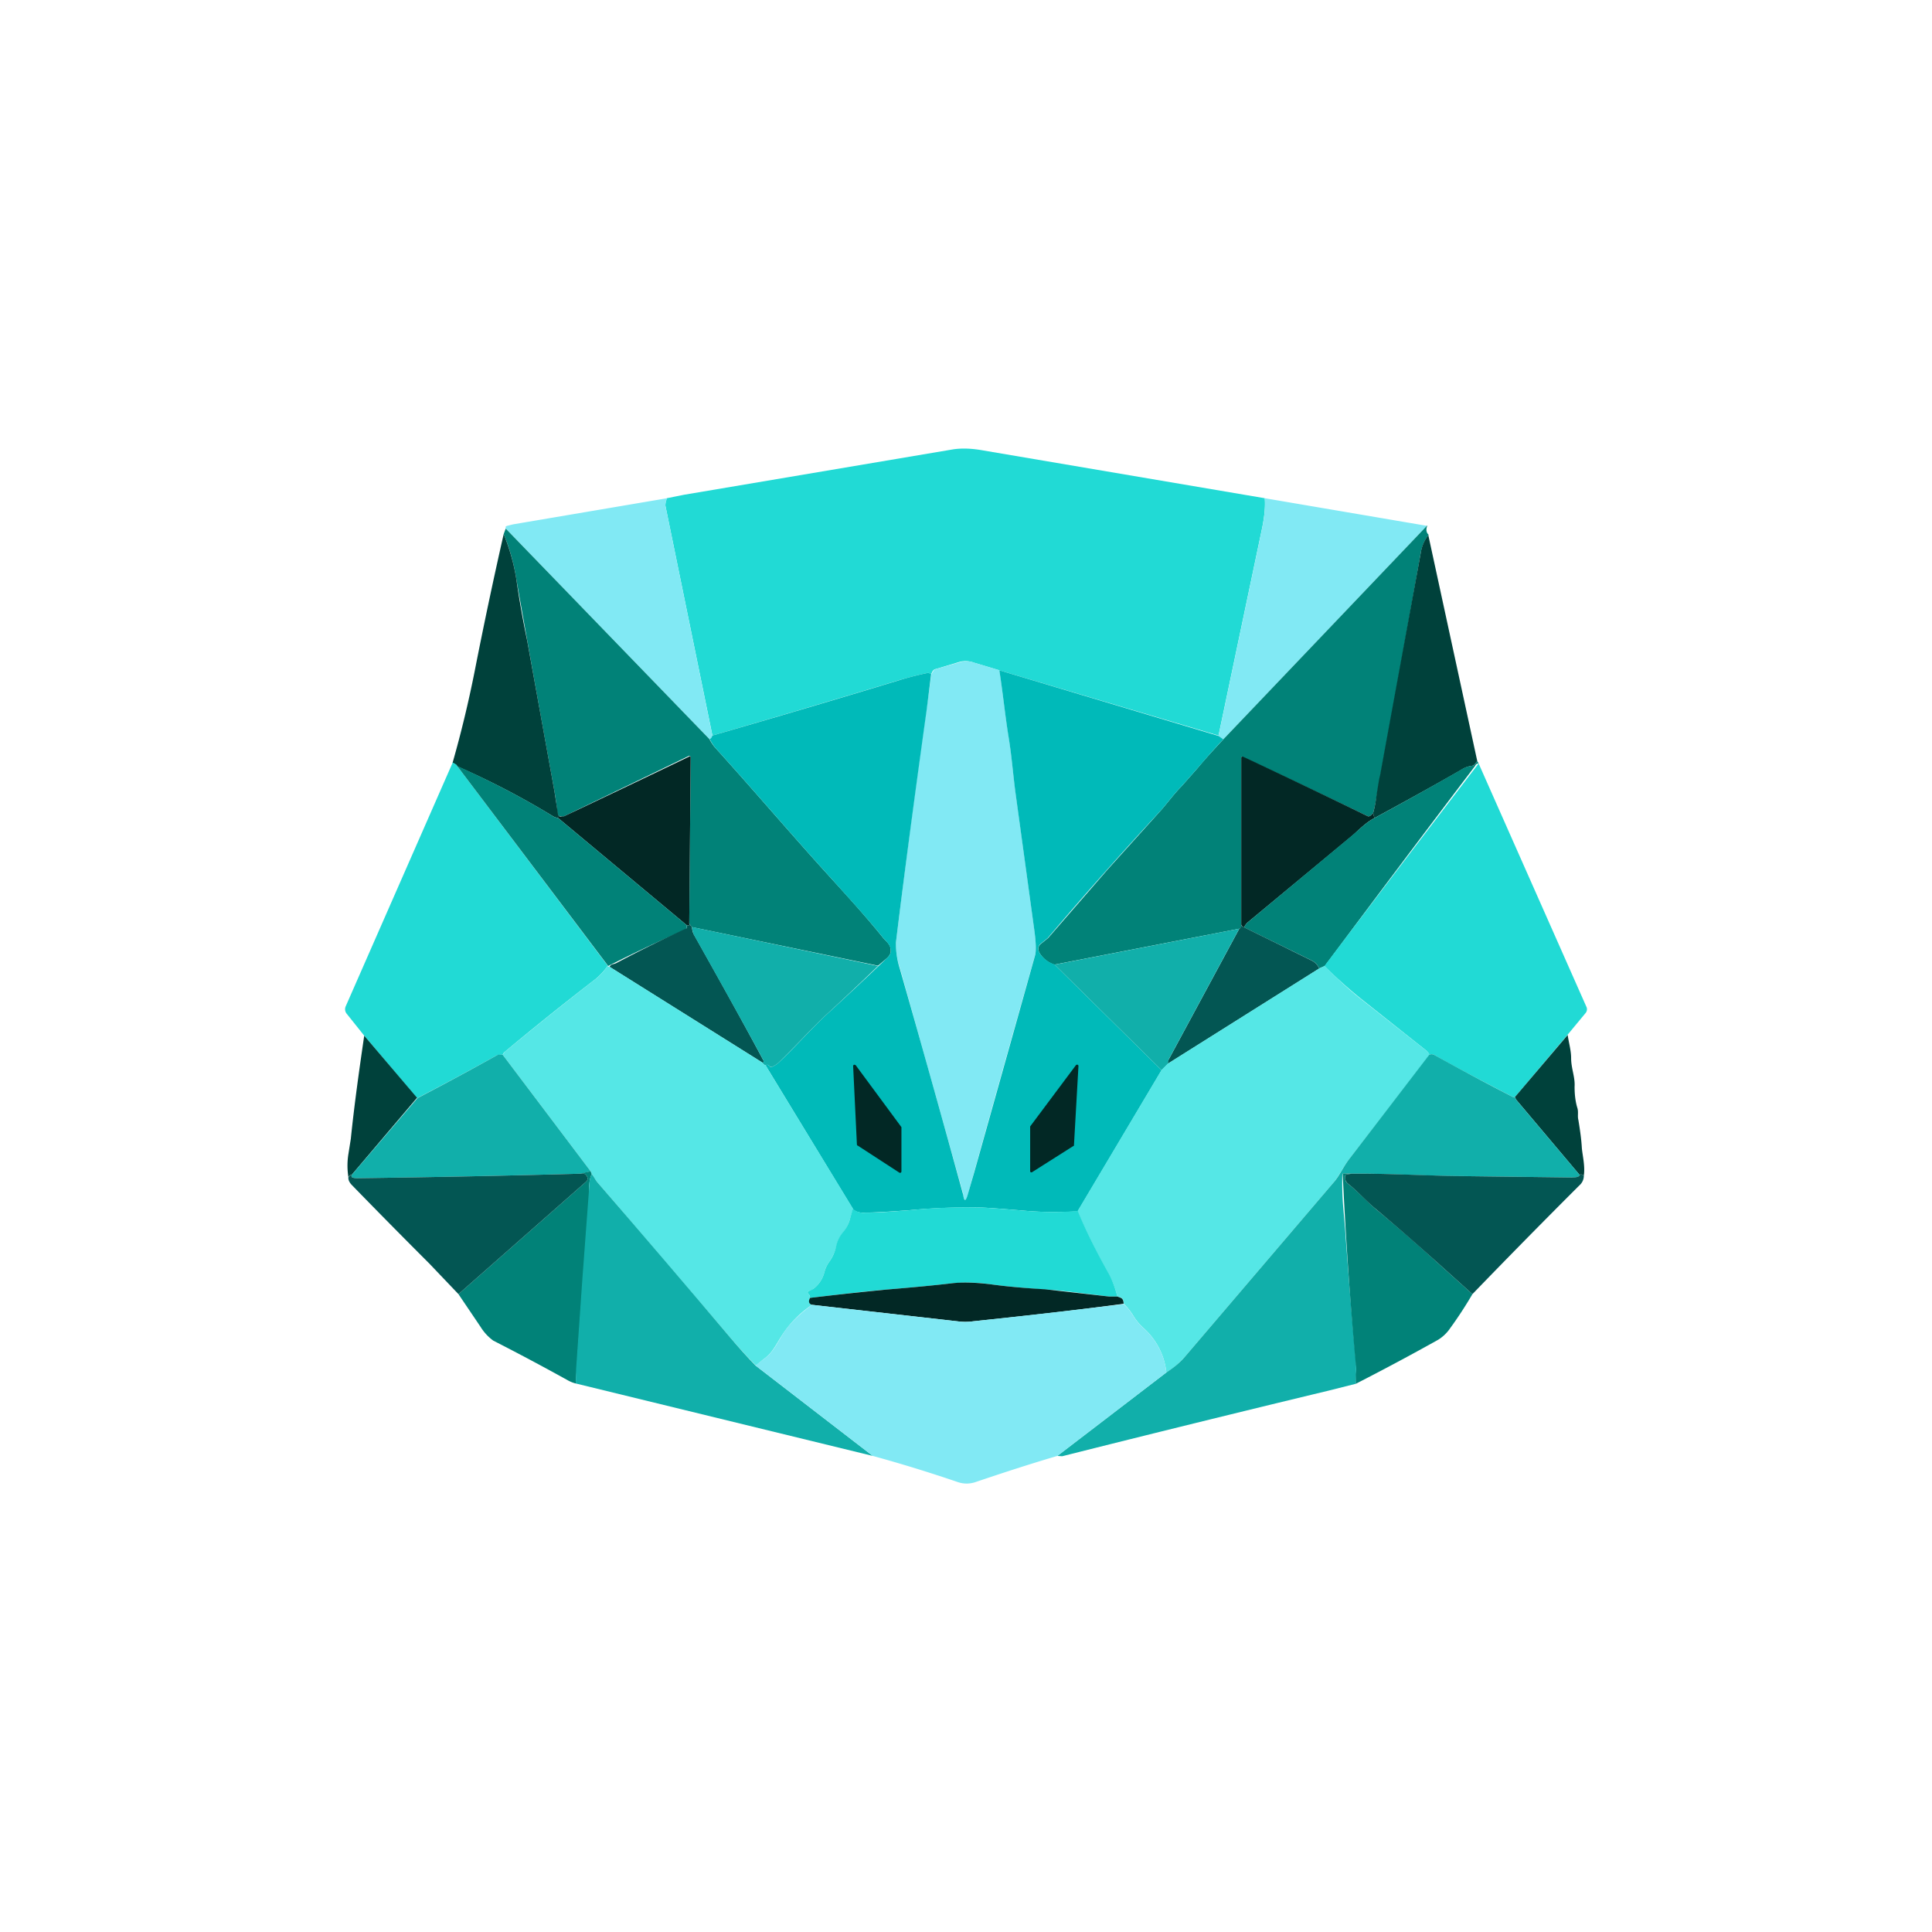 <svg xmlns="http://www.w3.org/2000/svg" width="24" height="24" fill="none" viewBox="0 0 24 24"><path fill="#21DAD5" d="M15.711 6.189c.008.09 0 .214-.034.377l-.54 2.571-2.722-.81-.313-.094a.3.3 0 0 0-.175-.013l-.3.09a.06.06 0 0 0-.043.03l-.017.034q-.029-.019-.056-.012a5 5 0 0 0-.351.09q-1.159.351-2.31.685l-.583-2.85q-.008-.024.017-.098l.214-.043 3.33-.562c.124-.021.257-.012.394.013z"/><path fill="#81E9F4" d="M8.288 6.189a.24.24 0 0 0-.021.098l.583 2.855c-.009.021-.022.038-.035.042L6.282 6.566V6.54l.018-.008.072-.018zm7.423 0 2.014.343-2.528 2.652-.06-.042.54-2.572c.034-.167.043-.291.034-.381"/><path fill="#018278" d="M17.73 6.532c-.018.042-.013.085.017.111a.5.5 0 0 0-.099.231q-.265 1.501-.544 3a2 2 0 0 1-.047.228c-.026.034-.047.042-.073.034a136 136 0 0 0-1.556-.737.02.02 0 0 0-.009.013v2.074c.005.021 0 .043-.025.051l-2.297.446a.34.34 0 0 1-.176-.133q-.051-.077.013-.128l.086-.069.737-.849.664-.737c.086-.098.163-.205.257-.3l.197-.223c.103-.124.214-.244.322-.36l2.533-2.657zm-11.448.034L8.811 9.18q.045.079.077.112c.493.544.964 1.101 1.457 1.641.214.236.42.463.617.707.047.06.107.09.103.176q-.002.05-.056.094l-.102.086-2.315-.48-.03-.043.018-2.057v-.013a.02.02 0 0 0-.03-.009l-1.543.746a.07.07 0 0 1-.043 0c-.026 0-.034-.017-.039-.038a4 4 0 0 0-.038-.275Q6.648 8.515 6.415 7.2a2.5 2.5 0 0 0-.158-.566z"/><path fill="#00413B" d="m17.742 6.643.609 2.811-.034.043a.06.06 0 0 1-.035.017.3.3 0 0 0-.128.048q-.425.245-1.08.6l-.017-.06q.03-.11.043-.228c.021-.128.034-.214.042-.235l.506-2.765a.47.47 0 0 1 .099-.231zM6.257 6.634q.114.284.158.566.054.38.133.754l.339 1.873.043.275c0 .021.008.034.034.042q-.044 0-.03.018a.2.2 0 0 1-.064-.022 10 10 0 0 0-1.192-.621q.001-.018-.056-.043.16-.56.275-1.14a59 59 0 0 1 .36-1.702"/><path fill="#81E9F4" d="M12.415 8.327c.043.275.069.54.112.806.038.231.055.454.085.686l.232 1.697q.039.27.013.351-.422 1.488-.836 2.979-.038.12-.056-.004c0-.022-.008-.043-.013-.06l-.771-2.752a.9.9 0 0 1-.051-.326q.202-1.666.441-3.33l.021-.034a.06.06 0 0 1 .035-.03l.304-.086a.3.3 0 0 1 .176.009l.313.094z"/><path fill="#00BAB9" d="m12.415 8.327 2.722.815.06.042c-.112.116-.215.236-.322.36l-.197.223c-.094.095-.171.202-.257.3q-.72.777-1.406 1.586l-.085.069q-.06.051-.009.128c.043.06.105.106.176.129l1.333 1.315-1.042 1.753a4.4 4.4 0 0 1-.626-.004c-.343-.03-.544-.043-.591-.043a8 8 0 0 0-.879.034c-.18.013-.364.026-.548.03-.064.005-.116-.012-.146-.042L9.51 13.234q.025-.017.051.009c.004.013.017.013.03.009a.3.3 0 0 0 .077-.048c.193-.18.377-.39.574-.578q.389-.354.767-.716.054-.044.056-.094c0-.086-.056-.116-.103-.176-.197-.244-.407-.471-.617-.707-.493-.54-.964-1.097-1.457-1.641q-.03-.034-.073-.112.02-.002.035-.043 1.156-.333 2.314-.685c.111-.035.231-.065.347-.09a.07.07 0 0 1 .056.012l-.056.446c-.18 1.29-.304 2.25-.381 2.884a1 1 0 0 0 .047.326q.402 1.404.788 2.812.018.128.056 0l.081-.279.755-2.691q.026-.083-.013-.352l-.232-1.693c-.03-.235-.047-.458-.085-.685-.043-.27-.069-.536-.112-.81z"/><path fill="#022825" d="M8.562 11.477c.013.013 0 .022-.03.017l-1.598-1.332q-.014-.019.03-.018l.043-.004q.783-.37 1.564-.746a.02.02 0 0 1 .009.022l-.018 2.057zm8.495-1.375.017.06c-.107.055-.197.15-.27.214l-1.307 1.084a.2.2 0 0 0-.043.06q-.026-.01-.035-.034V9.412q0-.005.003-.008l.006-.005h.013q.777.365 1.543.737.03.018.073-.034"/><path fill="#018278" d="m18.351 9.454.017.03a.045.045 0 0 0-.043.03q-.94 1.24-1.868 2.486l-.069.03a.2.2 0 0 0-.103-.103l-.831-.407a.2.2 0 0 1 .043-.06l1.302-1.084c.078-.064.168-.159.275-.214q.542-.293 1.075-.6a.3.3 0 0 1 .13-.048q.025-.002.038-.017z"/><path fill="#21DAD5" d="M5.622 9.472c.043.021.056.034.056.042l1.877 2.49c-.008 0-.013 0-.017.009a.8.8 0 0 1-.146.154q-.577.444-1.122.9c-.013.009-.018.022-.026.035-.022 0-.052 0-.073.008q-.489.272-.99.532l-.656-.776-.223-.279a.09.09 0 0 1-.008-.085l1.328-3.026zm12.746.012 1.342 3.03q.011.032-.009.065l-.227.274-.656.776h-.021c-.412-.215-.742-.386-.977-.523-.026-.013-.043-.013-.065-.004a.12.12 0 0 0-.043-.056l-.81-.643a6 6 0 0 1-.45-.403q.954-1.261 1.916-2.516"/><path fill="#018278" d="M5.678 9.514q.676.307 1.192.626a.2.2 0 0 0 .064.022l1.598 1.332v.035l-.025.021q-.483.212-.952.45z"/><path fill="#035653" d="m8.562 11.477.035.043a.2.2 0 0 0 .021.086q.572 1.016.866 1.568c.008.018 0 .026-.013.026L7.572 12.01a.06.06 0 0 1 .035-.03l.043-.013q.435-.231.882-.437a.05.05 0 0 0 0-.035c.03 0 .043 0 .03-.017m6.858.009c0 .017.017.026.038.034l.827.407a.2.2 0 0 1 .103.103l-1.881 1.183v-.021c0-.013.004-.022.013-.035l.874-1.62q.032-.02.025-.051"/><path fill="#11AFAA" d="m8.597 11.516 2.31.484q-.33.319-.665.626c-.197.188-.385.398-.574.578a.3.3 0 0 1-.077.048c-.013.004-.026 0-.03-.009q-.025-.026-.051-.009c-.022-.008-.03-.017-.039-.034.017 0 .017-.008.013-.026-.197-.368-.489-.891-.866-1.564a.3.3 0 0 1-.021-.094m6.797.021-.874 1.62a.1.1 0 0 0-.009.035v.021l-.081.081-1.329-1.311z"/><path fill="#55E7E6" d="M16.457 12c.141.142.282.279.445.407l.815.643c.017.013.034.03.043.052l-.995 1.29c-.077.098-.128.214-.201.3l-1.843 2.16a1 1 0 0 1-.232.197.86.86 0 0 0-.29-.557.7.7 0 0 1-.12-.146.7.7 0 0 0-.12-.15c0-.043-.014-.064-.03-.073l-.048-.017a1.2 1.2 0 0 0-.111-.283 9 9 0 0 1-.386-.776l1.046-1.757.077-.077 1.881-1.183.064-.03zm-8.902.004q.01.012.017.005L9.471 13.2q.013.024.039.034l1.088 1.783-.047.15a.4.4 0 0 1-.073.137.4.4 0 0 0-.086.172.6.6 0 0 1-.09.197.4.4 0 0 0-.064.141.37.37 0 0 1-.137.198.1.1 0 0 1-.039.021.04.04 0 0 0-.021.009.02.02 0 0 0 0 .03q.02.019.021.051-.031.066.026.086a1.3 1.3 0 0 0-.364.364c-.086.129-.124.231-.236.309l-.098.081a6 6 0 0 1-.322-.351q-.824-.969-1.654-1.933c-.022-.03-.039-.069-.064-.095l-.013-.034-1.093-1.448.026-.035q.553-.46 1.122-.9a.7.7 0 0 0 .146-.154c.004-.009.009-.009.017-.009"/><path fill="#00413B" d="M19.474 12.853c.013.099.043.193.043.291 0 .129.051.236.043.356 0 .086.008.176.034.262.017.051 0 .102.013.15.021.128.038.248.043.347.008.094.042.223.025.343-.026-.013-.043-.018-.051-.005l-.784-.93a.1.1 0 0 1-.013-.021l-.009-.017.656-.772zm-14.949.013.656.771-.814.96c-.009-.004-.022 0-.039.026a.9.9 0 0 1 0-.287l.03-.189c.043-.42.103-.848.167-1.285z"/><path fill="#11AFAA" d="m18.814 13.629.013.017.012.021.785.93q-.012.032-.095.03l-1.37-.017c-.404 0-.91-.034-1.36-.03l-.102-.004c-.013 0-.017.004-.022.017q-.005.194.009.381l.025.288c.04.561.086 1.127.138 1.688v.12l-.005.12-.342.086a318 318 0 0 0-3.305.814l-.06-.004 1.354-1.037c.086-.056.168-.12.232-.197l1.843-2.16c.077-.086.124-.202.201-.3l.99-1.29a.07.07 0 0 1 .065.004q.483.27.977.523h.021zm-12.57-.527 1.093 1.448-.12.03q-1.39.038-2.777.056c-.06 0-.086-.013-.069-.043l.814-.951q.497-.259.986-.532c.021-.013.051-.008.073-.008"/><path fill="#022825" d="m10.628 13.23.57.772v.552l-.003.008a.02.02 0 0 1-.014.008l-.009-.003-.514-.334-.009-.004-.004-.009-.047-.977q0-.008.005-.012a.02.02 0 0 1 .012-.005l.009.004zm2.704 1.007-.514.326h-.013a.02.02 0 0 1-.008-.013v-.557l.57-.763.008-.004h.013l.007.007.002.01-.056.986v.004z"/><path fill="#018278" d="m7.337 14.55.013.034a.4.4 0 0 0-.03.155v.12q-.09 1.162-.168 2.327a.4.4 0 0 1-.098-.039q-.45-.25-.926-.493a.6.6 0 0 1-.158-.171l-.275-.407 1.586-1.397a.05.05 0 0 0 .013-.06c-.017-.035-.043-.043-.077-.043zm9.462.03-.068.009q-.02.006-.022.025c0 .035.005.065.03.086.13.099.236.223.36.326q.385.32.763.664l.429.386a5 5 0 0 1-.274.42.5.5 0 0 1-.15.146q-.506.283-1.025.548v-.12a.3.3 0 0 0 0-.12 55 55 0 0 1-.162-2.357q-.001-.018.017-.017z"/><path fill="#035653" d="M7.217 14.58q.051-.013.077.039a.05.05 0 0 1-.013.06l-1.586 1.397-.364-.382a95 95 0 0 1-.964-.977q-.045-.05-.039-.094.025-.032.043-.026c-.017.026.009.039.069.039q1.388-.018 2.777-.056"/><path fill="#11AFAA" d="M7.35 14.584c.025.026.042.065.064.095q.834.963 1.654 1.933.155.185.317.351l1.457 1.123-3.69-.9.005-.184q.076-1.133.163-2.263-.002-.083.03-.155"/><path fill="#035653" d="M16.8 14.58c.45-.004.955.026 1.354.03l1.371.017c.06 0 .09-.008.099-.03.008-.013.026-.008.051.005a.16.16 0 0 1-.056.124q-.67.669-1.328 1.35l-.429-.386q-.385-.345-.762-.664c-.129-.103-.232-.227-.36-.326a.1.1 0 0 1-.03-.086q0-.019.021-.025l.064-.009z"/><path fill="#21DAD5" d="M13.388 15.043q.148.355.386.78.063.115.107.283h-.103c-.424-.052-.686-.086-.797-.086-.214-.017-.446-.034-.69-.068a2 2 0 0 0-.48-.009q-.333.039-.806.077-.25.02-.943.103a.06.06 0 0 0-.021-.051.02.02 0 0 1 0-.03.04.04 0 0 1 .021-.009l.039-.021a.37.37 0 0 0 .137-.198.4.4 0 0 1 .064-.141.5.5 0 0 0 .086-.197.4.4 0 0 1 .086-.172.4.4 0 0 0 .077-.137l.043-.15a.2.2 0 0 0 .15.047c.184 0 .368-.017.553-.03A7 7 0 0 1 12.17 15q.07-.001.596.043.32.025.621 0"/><path fill="#022825" d="m13.881 16.106.043.017q.033.014.034.073c-.634.086-1.26.154-1.873.218a.7.7 0 0 1-.188 0l-1.809-.205c-.043-.013-.047-.043-.026-.086.463-.056.776-.086.943-.103.317-.026.583-.051.806-.077q.192-.025.48.009c.244.034.471.051.69.064l.797.09z"/><path fill="#81E9F4" d="M13.958 16.2a.6.6 0 0 1 .12.146.7.7 0 0 0 .12.146.86.86 0 0 1 .291.557l-1.354 1.037c-.334.098-.677.21-1.02.326a.34.34 0 0 1-.214 0 18 18 0 0 0-1.059-.326l-1.457-1.123.103-.081c.112-.078.154-.176.236-.309q.111-.179.364-.364l1.809.205a.7.7 0 0 0 .188 0q.92-.097 1.873-.214"/></svg>